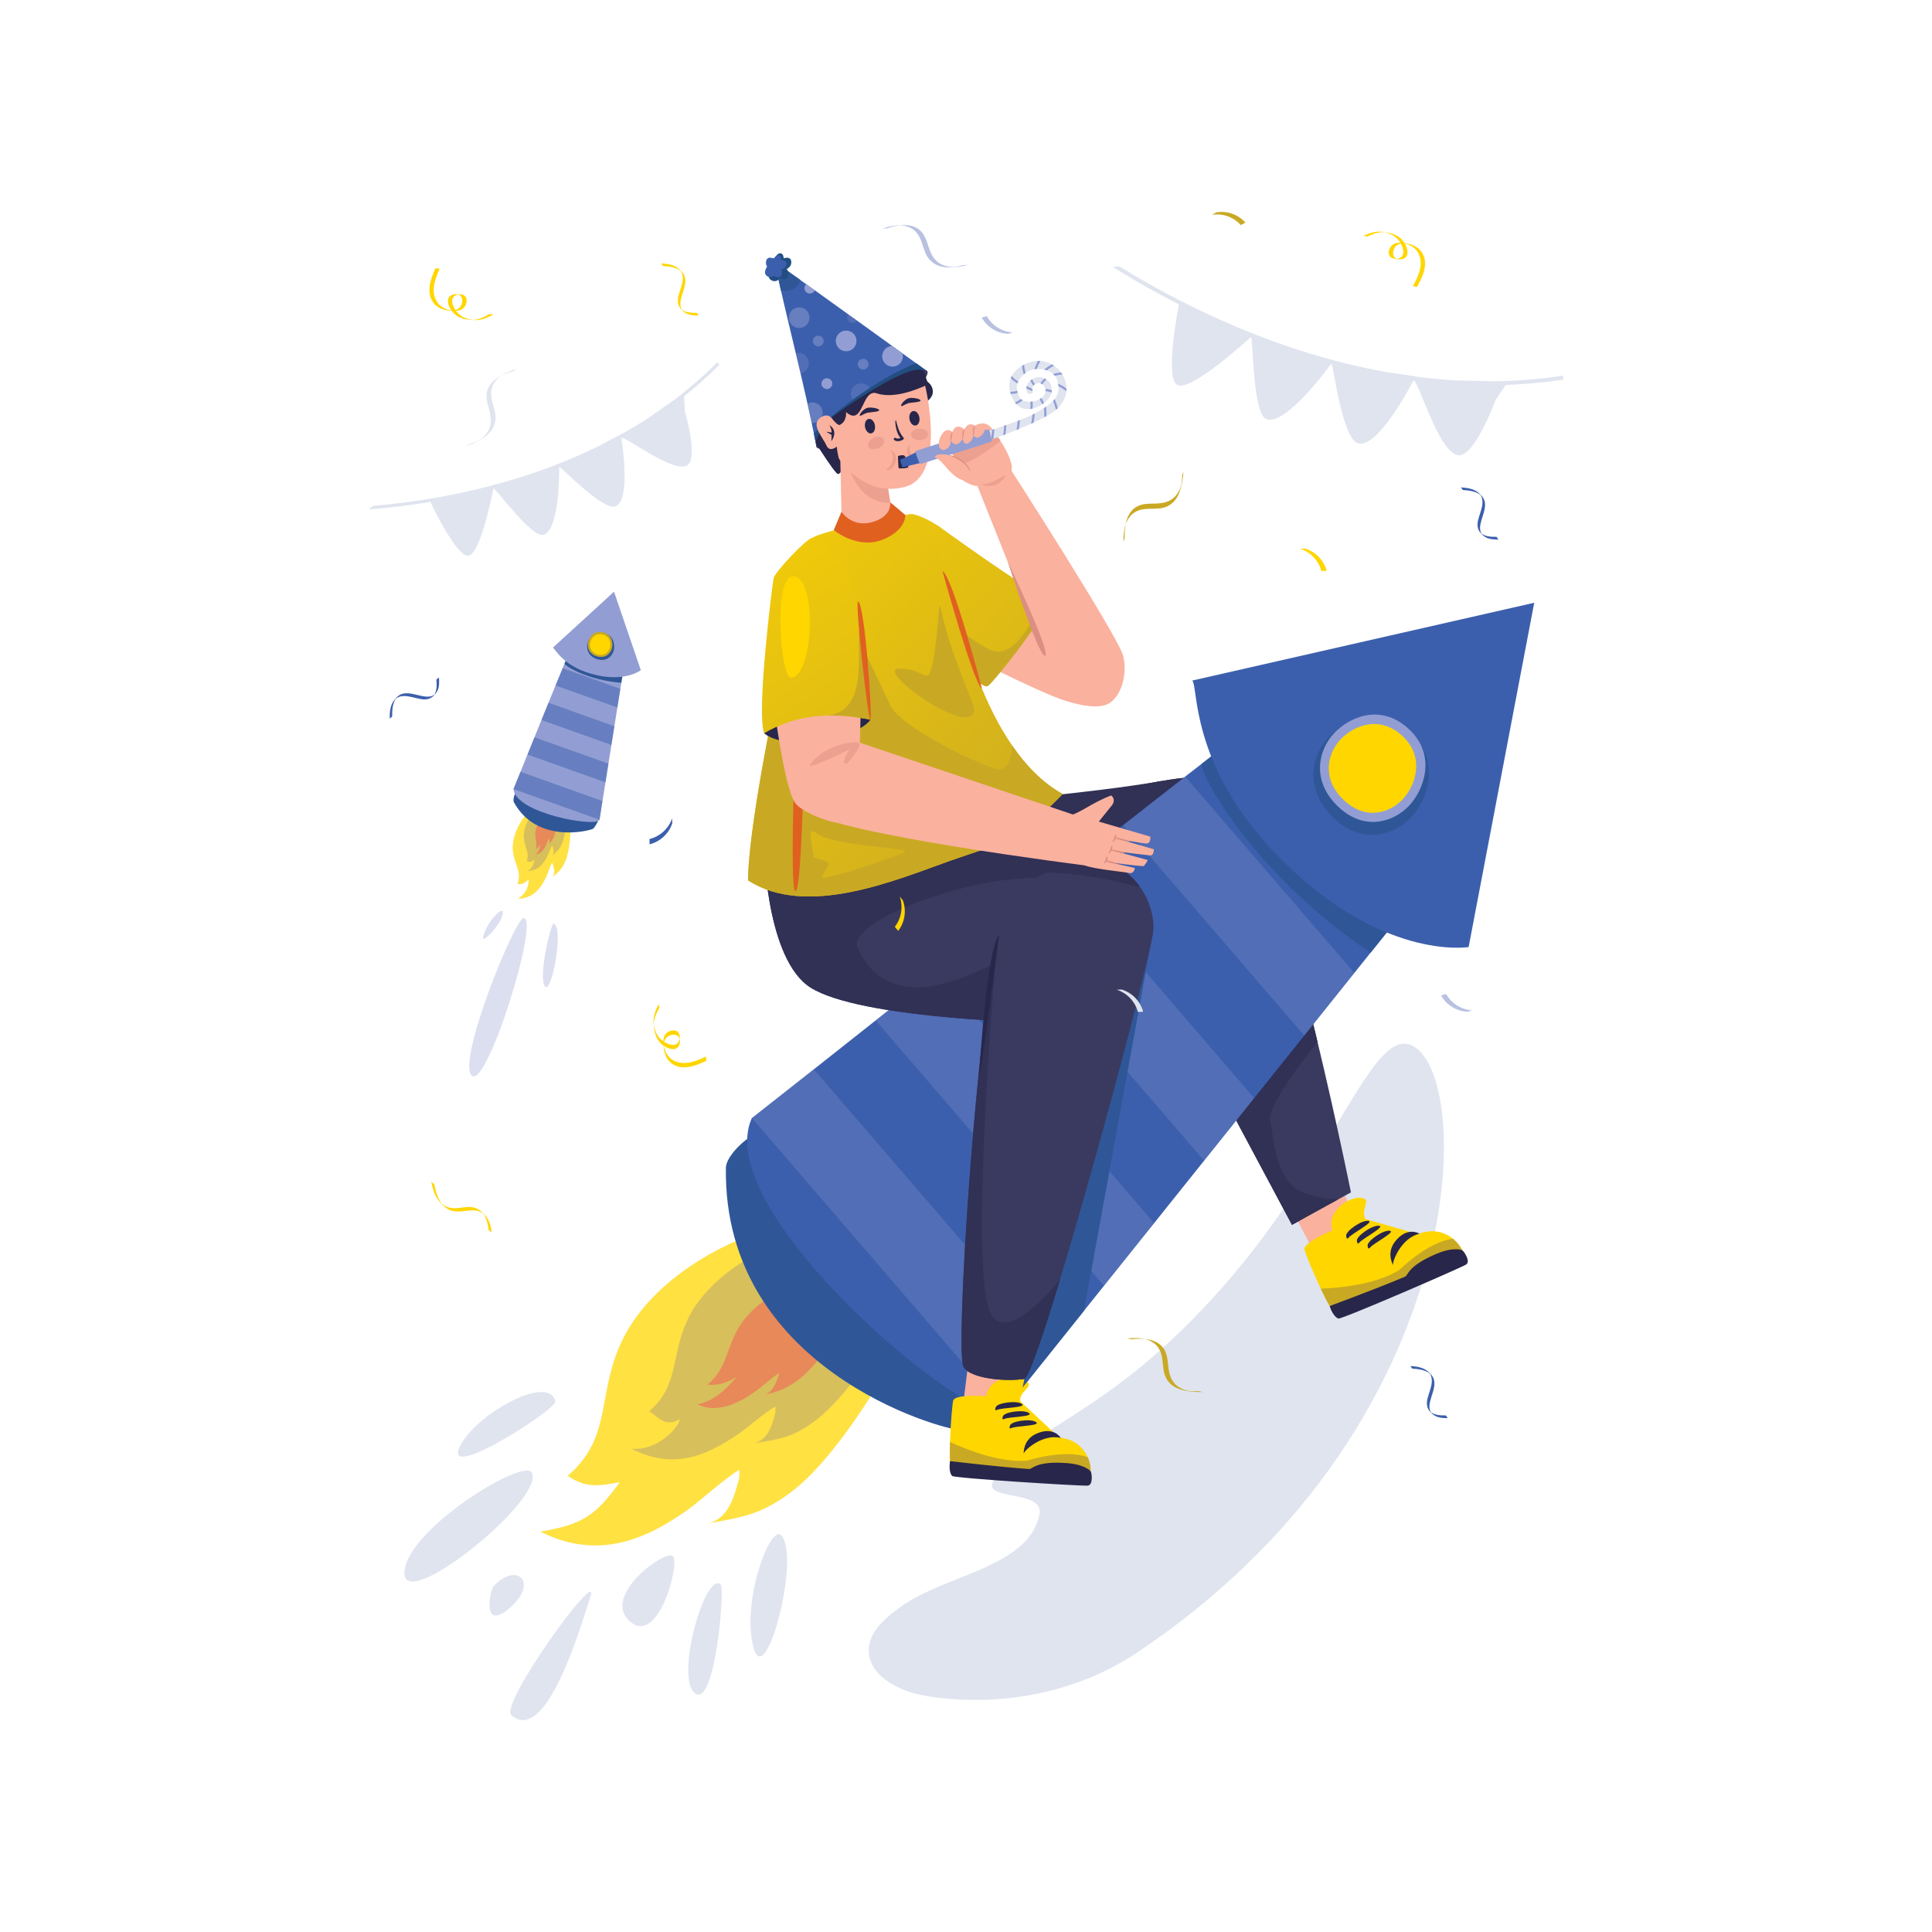 <svg xmlns="http://www.w3.org/2000/svg" enable-background="new 0 0 3000 3000" viewBox="0 0 3000 3000" id="a-man-on-firecracker"><g><path fill="#DFE4EF" d="M2194.346 1624.416c-62.483-34.312-118.107 171.902-294.735 372.847-182.288 207.379-299.347 212.92-356.719 302.287-19.859 30.933 78.874 13.212 71.281 51.664-16.439 83.264-146.494 93.263-216.505 144.501-21.65 15.845-44.891 34.898-48.266 60.865-5.536 42.59 44.134 69.365 86.966 76.585 110.555 18.631 232.454-2.781 327.113-65.647C2283.119 2222.411 2290.901 1677.435 2194.346 1624.416zM1113.868 562.579c-21.439 21.518-43.952 40.964-67.102 58.445l-39.494 27.688c-13.91 9.039-27.936 17.46-41.981 25.294l.02-.268-35.163 18.711c-41.944 20.657-83.306 36.434-121.422 48.445-90.551 28.54-174.39 40.028-229.727 44.651l-6.48 5.488c11.629-.887 24.508-2.052 38.797-3.679 17.341-1.976 36.466-4.582 56.912-7.986 0 0 40.777 86.903 59.343 83.4 19.518-3.682 38.677-104.416 38.677-104.416 2.942-.776 59.407 76.893 77.364 72.187 26.192-6.86 24.725-105.433 24.725-105.433 2.758-1.081 68.217 69.316 87.9 60.855 24.424-10.496 8.571-105.992 8.571-105.992 5.788-3.198 80.556 55.306 102.093 42.732 18.246-10.653-3.537-84.44-3.537-84.44l.002-.002-.969-23.046c18.797-14.915 37.104-31.18 54.702-48.817L1113.868 562.579zM2427.074 583.355c-36.76 5.591-73.069 8.361-108.576 8.733l-59.024-1.467c-20.27-1.219-40.203-3.13-59.73-5.633l.214-.248-48.228-7.155c-56.322-10.171-108.521-24.724-154.783-40.623-109.91-37.766-200.81-87.439-258.654-123.139l-10.372.69c12.095 7.585 25.623 15.807 40.874 24.598 18.51 10.668 39.235 22.014 61.84 33.535 0 0-23.065 115.22-2.237 125.276 21.893 10.572 114.029-74.67 114.029-74.67 3.462 1.376 2.559 118.916 23.661 127.344 30.777 12.298 101.033-85.819 101.033-85.819 3.501.942 16.744 117.864 42.278 123.852 31.68 7.432 85.534-98.119 85.534-98.119 8.023 1.061 39.083 113.045 69.432 116.332 25.712 2.783 57.938-85.708 57.938-85.708h.003l15.81-23.394c29.354-1.011 59.21-3.71 89.365-8.273L2427.074 583.355z"></path></g><g><path fill="#FAB19E" d="M1489.47,742.008c2.944,2.261,19.282,13.715,29.15,12.454c17.312-2.215,48.437-5.335,52.138-23.275
		c4.533-21.97-32.073-67.432-32.073-67.432s-73.225,4.862-69.482,21.324c0,0,7.456,18.696,17.152,31.865
		C1486.356,716.943,1464.138,722.565,1489.47,742.008z"></path><path fill="#EBA090" d="M1547.96,677.707c0,0,5.774,5.067,5.426,6.677c-0.347,1.609-44.155,33.817-54.915,34.264
		c-10.761,0.448-21.445-16.716-21.445-16.716L1547.96,677.707z"></path><g><path fill="#313055" d="M1193.774,1293.852c0,0,24.196,199.139,75.513,232.193c87.21,56.174,412.349-46.339,412.349-46.339
			s50.765-80.94,27.056-131.501c-23.708-50.562-132.274-177.23-132.274-177.23L1193.774,1293.852z"></path><g><path fill="#FAB19E" d="M1989.172,1846.009c3.203,5.39,46.31,90.753,60.065,113.462c15.124,5.599,64.072-26.254,61.886-40.754
				c-2.186-14.503-44.337-115.885-44.337-115.885L1989.172,1846.009z"></path><path fill="#FFD600" d="M2075.548,2041.294c9.302,0.166,176.343-74.487,192.926-81.5c16.579-7.016-15.016-63.968-66.738-43.519
				l-81.168-23.211c-7.745-10.848,4.906-26.842-0.623-30.847c-9.959-7.134-35.417,2.282-46.89,19.801
				c-5.314,8.163-7.575,17.518-4.144,28.368c-16.19,7.262-46.052,21.121-43.291,30.599
				C2029.432,1954.098,2066.199,2041.141,2075.548,2041.294z"></path><path fill="#C9A923" d="M2268.474,1959.805c-16.631,6.989-183.639,81.629-192.926,81.528
				c-4.314-0.146-14.612-18.841-24.727-40.299c29.371-1.098,84.861-6.305,122.017-28.92c0,0,43.248-43.575,83.289-48.597
				C2272.034,1936.437,2277.741,1955.847,2268.474,1959.805z"></path><path fill="#28264A" d="M2163.11,1964.301c-1.136-6.38,13.1-42.232,41.139-48.589c0,0-18.936-12.237-38.026,12.205
				C2152.133,1945.959,2163.11,1964.301,2163.11,1964.301z"></path><g><path fill="#28264A" d="M2127.057 1937.595c5.544-7.176 41.23-24.996 30.989-26.503-10.24-1.506-35.134 15.874-34.468 23.136C2124.246 1941.492 2127.057 1937.595 2127.057 1937.595zM2110.432 1929.897c5.541-7.176 41.226-24.994 30.988-26.5-10.237-1.505-35.135 15.872-34.468 23.137C2107.621 1933.794 2110.432 1929.897 2110.432 1929.897zM2093.805 1922.203c5.544-7.176 41.225-24.996 30.99-26.5-10.238-1.506-35.137 15.871-34.47 23.137C2090.994 1926.1 2093.805 1922.203 2093.805 1922.203z"></path></g><path fill="#28264A" d="M2064.702,2028.037c-0.051-0.125,75.803-27.984,117.282-45.774c4.632-1.989,3.364-15.482,44.735-33.648
				c28.46-12.997,42.074-7.994,43.513-7.407c2.689,1.088,13.905,17.485,6.361,22.367c-7.54,4.882-193.967,85.716-198.478,83.852
				C2069.184,2043.742,2064.702,2028.037,2064.702,2028.037z"></path></g><path fill="#3A3A60" d="M1528.004,1291.79c0,0,305.095-112.067,376.255-79.845c71.159,32.223,193.478,639.567,193.478,639.567
			l-91.505,50.285l-228.755-428.043l-161.939,7.808C1615.537,1481.562,1391.936,1399.337,1528.004,1291.79z"></path><path fill="#313055" d="M2077.701,1862.473l-71.458,39.325l-228.762-428.006l-161.973,7.753c0,0-223.532-82.201-87.526-189.716
			c0,0,305.078-112.093,376.257-79.864c41.287,18.682,99.855,231.191,141.704,406.239c-18.029,21.859-78.184,98.828-73.608,121.155
			c5.231,25.501,6.819,81.173,39.139,105.365C2027.633,1856.774,2054.723,1861.167,2077.701,1862.473z"></path><path fill="#313055" d="M2020.536,1893.906l-14.343,7.958l-228.72-428.153l-161.949,7.823c0,0-297.05-61.157-98.664-235.61
			c0,0,172.835-13.478,288.167-33.347c-39.476,22.863-78.267,55.186-68.737,89.208c18.159,64.217,40.866,120.411,54.679,116.291
			c13.813-4.12,66.872-60.835,68.317-46.363c1.459,14.6-63.937,51.016-38.46,70.916c25.477,19.901,54.382,0.963,44.496,19.567
			C1856.327,1479.276,1945.023,1830.328,2020.536,1893.906z"></path></g><g><g opacity=".74"><path fill="#FFD600" d="M1368.337,2141.366c99.989-129.913-103.051-186.026-203.972-223.295
				c-83.498,32.125-167.615,91.801-202.265,172.023c-34.636,80.22-12.716,143.202-80.531,201.506
				c30.849,21.584,53.676,14.294,80.839,9.975c-38.367,52.632-58.114,65.768-123.629,76.69
				c83.122,41.314,154.533,19.454,229.667-34.242c18.965-13.553,55.69-47.448,79.185-61.604c1.312,3.113,0.254,12.841-0.526,15.565
				c-7.303,26.377-15.682,58.273-45.581,67.188c52.475-9.403,83.104-13.943,131.098-51.531
				C1280.617,2276.052,1334.458,2198.807,1368.337,2141.366z"></path><path fill="#C9A923" d="M1365.538,2085.395c69.131-87.858-75.645-129.494-148.162-157.022
				c-61.341,20.943-124.688,66.594-150.092,121.539c-25.403,54.928-13.184,103.065-59.252,141.485
				c13.962,8.331,24.458,25.913,47.579,12.254c-1.332,13.1-35.909,50.554-75.449,45.757
				c63.304,32.376,113.286,13.764,167.164-23.295c13.578-9.331,39.477-32.244,56.302-41.909c0.985,2.206,0.5,8.676,0.001,10.625
				c-4.785,18.828-10.848,40.193-32.375,46.249c38.267-6.454,58.795-8.323,93.664-34.313
				C1299.79,2180.801,1341.536,2126.725,1365.538,2085.395z"></path><path fill="#E06020" d="M1295.442,2075.992c34.261-44.2-36.032-65.644-71.181-77.309c-32.97,14.225-62.931,36.097-80.008,67.746
				c-17.057,31.653-16.893,60.296-45.902,83.676c17.386,1.709,31.573-3.13,45.771-12.576c-16.786,19.882-34.77,37.855-61.144,43.138
				c31.485,15.075,65.133-2.026,92.169-21.704c6.807-4.966,24.845-20.793,34.05-26.517c0.46,1.172-0.459,4.907-0.887,5.96
				c-4.091,10.314-9.114,23.227-20.75,27.148c21.646-4.677,35.112-9.728,54.405-24.737
				C1261.259,2125.797,1281.751,2098.462,1295.442,2075.992z"></path></g><g><path fill="#2F5798" d="M1555.473,2186.498c0,0-39.955,30.509-62.713,34.489c-34.371-1.892-369.781-96.288-365.612-407.162
				c0.304-22.699,41.998-55.725,53.845-56.283L1555.473,2186.498z"></path><path fill="#3C5FAD" d="M2280.356,1289.306c-21.164,26.458-64.352,80.387-85.383,106.597
				c-209.05,261.449-426.9,533.195-635.998,794.691c-42.563,35.658-458.539-308.623-391.464-454.429
				c249.637-195.73,637.382-507.461,871.034-681.75C2056.877,1072.218,2269.76,1279.1,2280.356,1289.306z"></path><path fill="#2F5798" d="M2250.346,1260.204l-16.599,87.334l-38.774,48.365c0,0,0,0-0.103,0.118
				c-0.058,0.117-0.136,0.23-0.29,0.47l-66.393,82.931c-187.956-126.343-270.203-287.114-261.749-293.707
				c97.366-75.997,165.648-128.531,172.108-131.299L2250.346,1260.204z"></path><path fill="#929ED3" d="M2025.325,1608.026l-281.165-326.401c33.896-26.686,66.251-52.055,96.35-75.608
				l262.544,304.787L2025.325,1608.026z" opacity=".25"></path><path fill="#3C5FAD" d="M1851.283,1056.763c9.718,8.161-4.174,129.285,128.386,267.483
				c162.532,169.445,300.823,146.329,300.823,146.329l101.84-534.618L1851.283,1056.763z"></path><path fill="#929ED3" d="M1869.694 1802.295l-318.064-369.317c32.214-25.498 64.57-50.868 96.401-75.929l299.41 348.06L1869.694 1802.295zM1714.298 1996.394l-354.734-412.069c30.87-24.361 63.104-49.857 96.185-75.721l336.417 390.697L1714.298 1996.394zM1559.016 2190.612l-391.48-454.495c26.76-21.132 59.387-47.035 95.957-75.95l373.27 433.227L1559.016 2190.612z" opacity=".25"></path></g><g><path fill="#2F5798" d="M2191.657,1268.938c-25.132,27.186-76.975,45.147-122.066,0.179
				c-45.105-44.948-32.729-95.922-7.31-123.453c25.444-27.536,79.182-52.135,127.757-8.121
				C2238.616,1181.569,2216.778,1241.766,2191.657,1268.938z"></path><path fill="#929ED3" d="M2188.362,1250.714c-23.139,25.01-69.558,41.58-111.236,1.111c-41.648-40.47-29.219-87.541-6.351-112.447
				c22.881-24.906,71.778-48.31,116.159-7.943C2231.312,1171.835,2211.507,1225.697,2188.362,1250.714z"></path><path fill="#FFD600" d="M2178.43,1240.839c-19.241,20.768-57.312,34.587-92.236,1.086c-34.94-33.493-24.224-72.456-5.221-93.074
				c19.014-20.62,59.427-39.916,96.115-6.521C2213.776,1175.726,2197.672,1220.083,2178.43,1240.839z"></path></g></g><g><g><path fill="#FAB19E" d="M1509.229,2073.199c-0.44,6.132-13.518,98.971-15.158,124.95c9.04,12.971,66.269,14.729,72.626,1.833
				c6.357-12.897,29.172-118.096,29.172-118.096L1509.229,2073.199z"></path><path fill="#FFD600" d="M1478.868,2285.294c8.052,4.285,187.199,13.413,204.806,14.667c17.606,1.249,15.352-62.563-38.931-67.719
				l-60.576-56.401c-1.937-12.924,16.232-21.265,13.185-27.224c-5.525-10.665-31.955-13.769-49.775-3.572
				c-8.275,4.767-14.415,11.933-16.246,22.938c-17.375-0.862-49.63-2.046-51.436,7.463
				C1477.391,2188.597,1470.769,2280.999,1478.868,2285.294z"></path><path fill="#C9A923" d="M1683.669,2299.97c-17.639-1.296-196.751-10.42-204.819-14.641c-3.703-2.048-4.378-22.963-3.666-46.21
				c26.147,12.113,76.938,32.259,119.462,29.04c0,0,57.174-18.818,94.387-5.383
				C1697.181,2281.142,1693.527,2300.636,1683.669,2299.97z"></path><path fill="#28264A" d="M1589.626,2257.005c1.846-6.079,30.239-31.061,57.562-24.137c0,0-11.096-19.117-38.651-6.262
				C1588.2,2236.095,1589.626,2257.005,1589.626,2257.005z"></path><g><path fill="#28264A" d="M1570.018 2217.629c8.036-3.801 47.141-3.487 38.866-9.361-8.275-5.872-37.757-1.769-40.407 4.871C1565.827 2219.783 1570.018 2217.629 1570.018 2217.629zM1558.919 2203.506c8.034-3.802 47.139-3.487 38.864-9.359-8.273-5.871-37.757-1.772-40.407 4.872C1554.729 2205.66 1558.919 2203.506 1558.919 2203.506zM1547.82 2189.385c8.036-3.801 47.138-3.49 38.865-9.358-8.274-5.872-37.759-1.773-40.41 4.871C1543.629 2191.539 1547.82 2189.385 1547.82 2189.385z"></path></g><path fill="#28264A" d="M1475.293,2268.886c0.012-0.132,78.674,9.291,122.827,12.21c4.931,0.324,9.828-12.027,54.053-9.485
				c30.647,1.313,40.313,11.743,41.309,12.895c1.865,2.148,4.365,21.464-4.397,22.37c-8.76,0.91-207.592-11.447-210.704-15.083
				C1472.219,2284.6,1475.293,2268.886,1475.293,2268.886z"></path></g><path fill="#3A3A60" d="M1186.286,1312.66c0,0,1.852,164.718,65.804,216.169c63.951,51.451,343.778,58.456,343.778,58.456
			s169.725-173.259,148.291-224.185c-21.435-50.925-164.236-29.386-174.658-44.21c-10.422-14.824-14.03-87.498-14.03-87.498
			L1186.286,1312.66z"></path><path fill="#313055" d="M1744.133,1363.102c-21.391-50.908-164.216-29.425-174.678-44.183
			c-10.368-14.853-14.011-87.527-14.011-87.527l-369.158,81.268c0,0,1.868,164.683,65.762,216.153
			c63.985,51.469,343.844,58.474,343.844,58.474S1765.618,1414.01,1744.133,1363.102z M1460.54,1528.438
			c-78.838,18.869-114.521-23.166-129-56.794c-14.478-33.72,112.186-86.124,206.811-101.91c94.531-15.786,150.203,0,150.203,0
			C1670.713,1431.757,1539.378,1509.568,1460.54,1528.438z"></path><path fill="#2F5798" d="M1790.914,1444.368l-107.69,590.911l-95.398,119.305
			C1587.827,2154.585,1748.209,1427.554,1790.914,1444.368z"></path><path fill="#3A3A60" d="M1551.63,1432.978c-36.932,176.832-68.283,663.131-55.669,688.985
			c9.749,19.981,72.631,23.731,94.594,18.939c21.963-4.792,197.505-650.877,200.359-696.533
			c2.946-47.14-35.352-106.134-91.226-108.388C1652.245,1334.067,1564.291,1372.359,1551.63,1432.978z"></path><path fill="#313055" d="M1645.772 1987.829c-26.715 88.085-48.387 151.604-55.205 153.101-21.952 4.764-84.817 1.026-94.624-18.963-10.929-22.326 11.022-387.933 40.913-601.19l8.501-22.51c0 0-39.607 460.326-8.781 537.39C1554.323 2079.932 1605.512 2034.534 1645.772 1987.829zM1623.727 1355.161c26.622-13.171 55.112-19.99 75.942-19.149 29.798 1.215 54.552 18.494 70.713 41.473C1734.605 1368.799 1674.262 1354.132 1623.727 1355.161z"></path></g><g><path fill="#FAB19E" d="M1574.293,918.773c0,0,80.805,40.268,86.969,54.493c6.164,14.224,40.268,68.637,38.373,81.15
			c-1.895,12.513-22.239,35.651-41.51,34.235c-19.27-1.417-152.065-68.414-152.065-68.414L1574.293,918.773z"></path><linearGradient id="a" x1="1491.325" x2="748.574" y1="1283.514" y2="594.825" gradientTransform="rotate(-1.564 112.912 -11961.938)" gradientUnits="userSpaceOnUse"><stop offset="0" stop-color="#c9a923"></stop><stop offset="1" stop-color="#ffd600"></stop></linearGradient><path fill="url(#a)" d="M1458.688,817.871c0,0,136.264,99.146,169.799,112.46c11.713,4.65-86.715,131.964-95.412,135.26
			c-8.693,3.298-64.582-46.88-85.115-66.32c-20.532-19.434-27.607-78.419-29.289-93.293c-1.185-10.488-14.571-89.517-2.242-107.745
			C1431.25,800.669,1450.666,812.536,1458.688,817.871z"></path><path fill="#C9A923" d="M1533.101,1065.598c-8.723,3.289-64.611-46.855-85.138-66.288c-16.698-15.809-24.448-57.619-27.796-80.823
			c31.987,29.623,82.413,73.571,116.24,90.008c37.607,18.203,68.988-45.429,83.567-82.343c3.355,1.858,6.189,3.221,8.504,4.174
			C1640.209,935.002,1541.736,1062.311,1533.101,1065.598z"></path></g><linearGradient id="b" x1="1656.883" x2="925.017" y1="1221.11" y2="542.513" gradientTransform="matrix(.997 -.077 .047 .847 -49.815 427.13)" gradientUnits="userSpaceOnUse"><stop offset="0" stop-color="#c9a923"></stop><stop offset="1" stop-color="#ffd600"></stop></linearGradient><path fill="url(#b)" d="M1259.871,836.38
		c-30.355,122.334-96.849,419.694-98.36,530.584c91.212,59.184,231.088-1.025,313.649-30.276
		c82.561-29.25,97.291-24.821,175.099-103.681c-124.212-68.289-164.558-291.867-175.12-322.314
		c-10.564-30.447-37.405-117.855-63.396-112.175C1385.751,804.198,1273.041,824.219,1259.871,836.38z"></path><path fill="#C9A923" d="M1460.778,943.52c14.127,72.74,53.945,151.438,52.275,160.178c-8.222,43.008-157.68-65.945-116.17-65.535
		c41.509,0.411,43.243,29.801,51.425-8.911C1456.49,990.542,1457.562,926.958,1460.778,943.52z"></path><path fill="#C9A923" d="M1571.418,1157.225c-0.56,21.578-6.259,42.78-27.463,35.961c-40.167-12.982-147.496-66.881-161.507-97.985
		c-14.011-31.2-85.096-176.734-85.096-176.734l-46.238-46.237c-32.694,137.032-88.18,393.536-89.58,494.7
		c91.168,59.223,231.097-1.026,313.671-30.265c82.482-29.238,97.24-24.753,175.051-103.684
		C1618.87,1215.793,1592.902,1188.703,1571.418,1157.225z M1278.015,1362.728c-6.258-3.177,14.292-18.776,6.819-23.913
		c-7.473-5.138-24.94-6.071-22.138-10.183c2.709-4.109-14.478-51.002,6.352-34.188c23.26,18.682,139.275,22.046,136.847,27.465
		C1403.465,1327.418,1284.367,1365.808,1278.015,1362.728z"></path><path fill="#E06020" d="M1242.314 965.938c0 0-19.913 417.383-7.124 417.793C1247.982 1384.145 1253.776 1009.558 1242.314 965.938zM1463.467 886.664c-.184-.098 49.182 177.743 61.341 182.655C1524.807 1069.318 1479.302 894.937 1463.467 886.664z"></path><g><g><g><g><path fill="#3C5FAD" d="M1203.277,406.942c15.107,77.038,45.123,185.348,64.571,286.941c0,0,89.037-41.608,172.065-117.293
						C1439.913,576.589,1266.914,451.222,1203.277,406.942z"></path><path fill="#2F5798" d="M1242.632,434.604c-0.838,4.172-3.099,8.788-8.631,12.604c-7.473,5.26-15.621,5.185-21.285,4.217
						c-3.549-15.753-6.793-30.691-9.451-44.514C1213.569,414.035,1227.179,423.679,1242.632,434.604z"></path><g><path fill="#224E82" d="M1210.835,431.947c0,0,8.701,4.034,12.645-1.449c3.945-5.483-1.951-12.749-1.951-12.749
							s8.125-3.275,7.117-11.925c-1-8.647-11.824-4.731-11.824-4.731s0.143-7.07-4.578-7.726c-4.72-0.655-7.921,4.933-8.955,8.149
							c0,0-8.395-1.723-11.181,2.677c-2.787,4.407-0.915,11.877,2.931,14.604c0,0-5.382,12.294,2.972,16.501
							C1206.366,439.505,1210.835,431.947,1210.835,431.947z"></path><path fill="#3C5FAD" d="M1201.376,428.017c0,0,6.245,5.092,10.538,1.409c4.298-3.683,0.974-10.851,0.974-10.851
							s7.241-1.014,8.16-8.313c0.922-7.296-8.636-6.306-8.636-6.306s1.532-5.766-2.163-7.274c-3.696-1.503-7.409,2.415-8.894,4.842
							c0,0-6.456-3.139-9.599-0.101c-3.142,3.037-3.123,9.545-0.551,12.572c0,0-6.826,8.968-0.896,14.134
							C1196.235,433.295,1201.376,428.017,1201.376,428.017z"></path></g><path fill="#929ED3" d="M1265.176,450.714c-0.434,1.146-1.172,2.127-2.168,3.003c-3.459,3.045-8.736,2.634-11.78-0.824
						c-2.938-3.439-2.675-8.519,0.675-11.584C1256.255,444.338,1260.693,447.494,1265.176,450.714z"></path><path fill="#929ED3" d="M1253.102 482.773c-5.813-6.702-15.955-7.421-22.656-1.608-6.698 5.811-7.42 15.953-1.608 22.654 5.812 6.7 15.954 7.42 22.655 1.608C1258.193 499.617 1258.914 489.474 1253.102 482.773zM1265.18 523.183c-3.492 3.03-3.868 8.317-.839 11.812 3.032 3.493 8.32 3.869 11.813.838 3.493-3.029 3.87-8.318.839-11.812C1273.962 520.528 1268.676 520.152 1265.18 523.183z" opacity=".5"></path><path fill="#929ED3" d="M1251.28,575.339c-2.329,2.359-5.21,3.781-8.213,4.347
						c-2.426-10.481-4.915-20.918-7.336-31.119c5.418-1.571,11.418-0.247,15.704,4.052
						C1257.581,558.932,1257.55,569.13,1251.28,575.339z" opacity=".25"></path><path fill="#929ED3" d="M1278.492,589.432c-3.493,3.032-3.869,8.318-0.839,11.813c3.031,3.493,8.318,3.869,11.812,0.839
						c3.492-3.03,3.869-8.32,0.838-11.813C1287.273,586.777,1281.986,586.402,1278.492,589.432z"></path><path fill="#929ED3" d="M1272.027,653.077c-3.31,2.849-7.462,4.206-11.577,3.84
						c-2.117-10.033-4.342-20.087-6.523-30.077c6.442-3.501,14.679-2.211,19.696,3.56
						C1279.41,637.148,1278.668,647.27,1272.027,653.077z" opacity=".5"></path><path fill="#929ED3" d="M1330.653,497.689c-0.462,0.695-1.013,1.264-1.673,1.811
						c-3.633,2.79-8.959,2.035-11.684-1.643c-2.286-3.04-2.221-7.041-0.136-9.893
						C1321.687,491.248,1326.169,494.468,1330.653,497.689z" opacity=".25"></path><path fill="#929ED3" d="M1326.005,518.865c-5.812-6.702-15.955-7.421-22.655-1.608c-6.699,5.811-7.421,15.953-1.609,22.654
						c5.813,6.701,15.955,7.421,22.656,1.609C1331.097,535.707,1331.817,525.565,1326.005,518.865z"></path><path fill="#929ED3" d="M1334.823,559.156c-3.491,3.03-3.868,8.318-0.838,11.812
						c3.031,3.492,8.32,3.87,11.813,0.838c3.492-3.03,3.87-8.318,0.839-11.812C1343.605,556.502,1338.318,556.125,1334.823,559.156z
						" opacity=".5"></path><path fill="#929ED3" d="M1349.396,600.773c-5.812-6.701-15.954-7.42-22.655-1.609
						c-6.699,5.812-7.419,15.953-1.608,22.654c5.812,6.701,15.954,7.42,22.656,1.608
						C1354.487,617.616,1355.208,607.473,1349.396,600.773z" opacity=".25"></path><path fill="#929ED3" d="M1401.115,548.477l0.045,0.064c1.878,5.864,0.155,12.518-4.767,16.856
						c-6.641,5.806-16.828,5.107-22.613-1.642c-5.851-6.705-5.108-16.827,1.597-22.678c2.972-2.521,6.545-3.76,10.134-3.881
						l0.044,0.064C1391.017,541.217,1396.284,545.027,1401.115,548.477z"></path></g></g><path fill="#224E82" d="M1439.883,576.578c-83.035,75.684-172.012,117.35-172.012,117.35c-1.409-6.913-2.654-13.797-4.132-20.811
				c16.584-18.305,42.509-40.425,73.483-61.793c31.667-21.846,62.116-38.471,85.352-47.342
				C1433.405,571.845,1439.883,576.578,1439.883,576.578z"></path><path fill="#3A3A60" d="M1439.913,576.589c5.105,8.496-28.789,41.516-75.65,73.843c-46.86,32.328-89.764,52.288-95.893,44.499
				c-6.203-7.884,27.536-41.127,75.427-74.166C1391.688,587.727,1434.747,567.991,1439.913,576.589z"></path></g><path fill="#28264A" d="M1447.247,614.233c-3.594,8.058-13.774,12.141-16.4,20.674c-2.046,6.571,1.187,13.467,2.321,20.182
			c1.614,9.972-1.335,20.523-7.798,28.235l1.764-2.994c-11.034,14.334-25.265,26.111-41.54,34.188
			c-8.024,4.01-16.653,7.088-25.674,7.247c-12.878,0.191-25.013-5.612-37.734-7.153c-9.713-1.112-16.264,27.38-22.932,20.286
			c-8.643-9.122-24.121-34.224-31.27-44.579c-5.025-7.278,9.174-18.914,4.658-26.566c-1.756-3.05,134.229-102.028,160.652-88.557
			c4.941,2.519,3.542,15.146,8.025,18.458C1447.485,598.343,1450.396,607.257,1447.247,614.233z"></path><path fill="#FAB19E" d="M1306.877,805.13l-2.825-125.356l69.455,44.506l8.868,55.674c4.627,9.987,17.83,31.678-17.446,43.845
			C1314.288,841.262,1301.986,807.132,1306.877,805.13z"></path><path fill="#E06020" d="M1382.375,779.954l23.51,19.794c0,0,1.271,24.661-37.123,38.856
			c-38.397,14.196-74.117-15.488-74.117-15.488l11.995-28.478c0,0,16.888,26.877,51.287,15.013
			C1385.807,800.037,1382.375,779.954,1382.375,779.954z"></path><path fill="#EBA090" d="M1382.457,780.515l-8.971-56.207l-37.332-23.911l-20.104,15.872
			C1316.05,716.269,1327.558,782.131,1382.457,780.515z"></path><path fill="#FAB19E" d="M1283.161,691.457c5.108,11.834,16.135,1.987,16.135,1.987s1.692,16.859,4.293,20.218
			c11.907,15.391,46.682,56.625,101.104,42.511c66.313-17.203,31.91-157.178,31.91-157.178
			c-0.074-0.467-44.203,22.152-74.829,11.886c-24.367-8.193-20.599,52.94-47.997,29.014c0,0,1.639,14.443-9.758,19.864
			c-3.138,1.49-10.997-8.491-10.997-8.491c-0.647-1.063-7.642-12.12-20.339-1.797
			C1259.389,660.367,1277.995,679.581,1283.161,691.457z"></path><path fill="#28264A" d="M1287.979,660.174c0,0,3.943,7.59,3.258,11.442l-8.408-1.256l8.416,4.942l-0.239,9.6
			C1291.007,684.901,1302.892,669.752,1287.979,660.174z"></path><g><path fill="#EBA090" d="M1372.461 682.257c2.02 4.4-1.733 10.443-8.387 13.5-6.653 3.056-13.683 1.97-15.705-2.429-2.021-4.398 1.735-10.438 8.388-13.499C1363.408 676.773 1370.44 677.862 1372.461 682.257zM1414.522 674.666c.036 4.838 6.004 8.714 13.326 8.657 7.319-.058 13.225-4.028 13.186-8.867-.036-4.839-6.004-8.716-13.325-8.658C1420.387 665.855 1414.483 669.825 1414.522 674.666z"></path><path fill="#28264A" d="M1412.248 650.869c1.093 6.191 5.416 10.604 9.65 9.854 4.239-.748 6.785-6.373 5.691-12.566-1.093-6.192-5.416-10.603-9.653-9.856C1413.702 639.052 1411.155 644.674 1412.248 650.869zM1343.214 663.065c1.093 6.192 5.416 10.601 9.65 9.855 4.239-.75 6.786-6.376 5.693-12.567-1.094-6.191-5.416-10.605-9.651-9.855C1344.667 651.247 1342.12 656.874 1343.214 663.065zM1388.115 680.717c.601-.943 1.852-1.218 2.785-.615 2.466 1.573 5.457.84 7.375.056-8.606-10.674-8.529-27.81-7.401-27.85 1.114-.045 2.823 17.201 11.886 26.884.307.33.45.739.496 1.154.223.814-.062 1.708-.803 2.201-.182.119-2.809 1.831-6.211 2.37-2.319.367-5.004.191-7.516-1.415C1387.788 682.903 1387.513 681.654 1388.115 680.717z"></path><g><path fill="#28264A" d="M1429.401,621.828c0.351,2.488-10.74,2.978-16.986,3.862c-6.245,0.884-12.873,6.805-13.225,4.316
					c-0.351-2.492,6.781-11.074,13.027-11.959C1418.46,617.164,1429.047,619.336,1429.401,621.828z"></path></g><g><path fill="#28264A" d="M1365.184,636.846c0.353,2.49-10.743,2.981-16.986,3.865c-6.244,0.885-12.874,6.804-13.226,4.314
					c-0.353-2.49,6.783-11.074,13.025-11.959C1354.246,632.181,1364.83,634.354,1365.184,636.846z"></path></g></g></g><g><path fill="#28264A" d="M1186.558,1138.632c0,0,22.291,22.179,88.654,10.799c66.365-11.377,76.22-31.926,76.22-31.926
			s-11.711-32.015-72.606-33.51C1217.935,1082.497,1186.558,1138.632,1186.558,1138.632z"></path><path fill="#FAB19E" d="M1337.297,1072.803l-136.406,15.945c0,0,16.434,133.49,33.766,158.057
			c9.899,14.028,54.446,31.301,66.056,30.228c11.612-1.075,32.695-50.194,32.695-50.194L1337.297,1072.803z"></path><linearGradient id="c" x1="2926.321" x2="2122.29" y1="861.37" y2="115.861" gradientTransform="rotate(12.667 -764.857 -4734.158)" gradientUnits="userSpaceOnUse"><stop offset="0" stop-color="#c9a923"></stop><stop offset="1" stop-color="#ffd600"></stop></linearGradient><path fill="url(#c)" d="M1186.558,1138.632
			c48.377-28.586,101.936-33.811,164.874-21.127c-0.852-68.064-21.094-189.299-27.068-214.019
			c-3.423-14.167-49.394-69.454-62.954-68.278c-9.198,0.799-57.739,52.714-60.004,62.278
			C1199.149,907.049,1174.264,1106.254,1186.558,1138.632z"></path><path fill="#C9A923" d="M1335.254,964.697c7.551,47.385,15.694,110.389,16.191,152.813c-23.477-4.763-45.455-6.945-66.596-6.45
			C1352.04,1103.395,1327.977,1004.881,1335.254,964.697z"></path><path fill="#FFD600" d="M1228.139,1052.444c-16.224,0.643-27.846-155.567,2.478-157.342
			C1269.849,892.8,1263.806,1051.028,1228.139,1052.444z"></path><path fill="#E06020" d="M1351.433,1117.505c3.759-1.505-8.677-183.289-19.238-183.44
			C1327.63,934.001,1347.674,1119.012,1351.433,1117.505z"></path></g><g><path fill="#FAB19E" d="M1320.901,1148.389l351.586,118.53l11.99,76.872c0,0-384.41-48.477-429.413-83.943
			c-21.153-16.672-35.06-75.564-24.159-94.981C1248.666,1133.243,1320.901,1148.389,1320.901,1148.389z"></path><path fill="#EBA090" d="M1258.157,1187.077c23.061-32.445,74.285-38.041,76.619-32.361c2.337,5.681-21.285,37.548-23.413,30.105
			c-2.129-7.44,8.335-21.637,8.335-21.637S1250.432,1197.943,1258.157,1187.077z"></path><g><path fill="#FAB19E" d="M1725.378,1235.137c8.24,6.62,1.491,14.998,1.491,14.998l-20.633,25.616l79.893,23.318
				c0,0,1.474,8.965-4.662,10.683c-2.809,0.781-43.133-6.633-43.133-6.633l53.342,15.607c0,0,0.226,9.828-5.551,9.598
				c-2.763-0.11-53.708-6.426-53.708-6.426l49.893,13.574c0,0-4.939,9.496-7.078,9.421c-11.025-0.4-49.924-5.547-49.924-5.547
				l36.803,8.48c0,0-0.901,9.288-8.667,7.697c-9.301-1.899-55.166-6.043-68.965-11.73c-18.074-7.449-76.732-15.081-76.732-15.081
				s14.302-63.022,15.104-68.351c7.605,1.722,34.827,7.497,34.827,7.497C1680.448,1260.922,1694.324,1247.095,1725.378,1235.137z"></path><path fill="#DB8F82" d="M1730.953 1300.652c-.18.656 4.966 2.61 11.486 4.363 6.524 1.757 11.954 2.648 12.132 1.992.177-.657-4.968-2.61-11.491-4.365C1736.559 1300.889 1731.13 1299.997 1730.953 1300.652zM1723.981 1319.463c-.146.663 4.753 2.312 10.944 3.68 6.193 1.368 11.331 1.94 11.478 1.278.147-.664-4.755-2.312-10.948-3.681C1729.263 1319.374 1724.125 1318.801 1723.981 1319.463zM1715.995 1336.501c-.162.656 3.847 2.233 8.958 3.52 5.115 1.286 9.394 1.797 9.558 1.137.167-.659-3.843-2.235-8.958-3.519C1720.442 1336.352 1716.162 1335.84 1715.995 1336.501z"></path><path fill="#DB8F82" d="M1718.702 1329.226c-.75.086-.733 2.932-1.93 5.877-1.137 2.988-3.092 4.912-2.737 5.475.285.644 3.542-.781 5.023-4.572C1720.531 1332.222 1719.273 1329.068 1718.702 1329.226zM1726.071 1313.143c-.75.087-.733 2.932-1.93 5.878-1.137 2.988-3.092 4.912-2.737 5.474.285.645 3.541-.785 5.024-4.572C1727.897 1316.14 1726.641 1312.985 1726.071 1313.143zM1732.146 1295.636c-.747.082-.733 2.927-1.927 5.874-1.14 2.988-3.092 4.912-2.74 5.474.287.646 3.542-.782 5.026-4.569C1733.973 1298.628 1732.718 1295.477 1732.146 1295.636z"></path></g></g><path fill="#EBA090" d="M1382.457 698.429c4.195 4.554 8.749 21.542-7.19 31 0 0 9.283 4.357 14.888-10.694C1395.759 703.683 1382.457 698.429 1382.457 698.429zM1412.91 690.32c-2.15 5.806.093 23.251 18.43 25.943 0 0-6.931 7.558-17.835-4.235C1402.601 700.235 1412.91 690.32 1412.91 690.32z"></path><path fill="#28264A" d="M1394.358,707.974c2.89-0.525,8.11-2.203,10.36-0.182c2.25,2.021,6.062,16.168,5.666,17.699
		c-0.395,1.53-14.01,2.45-14.822,1.53C1394.752,726.102,1394.358,707.974,1394.358,707.974z"></path><g><path fill="#DFE4EF" d="M1650.775,583.425c-9.428-17.809-29.681-26.19-47.491-21.999c-17.809,4.19-41.903,19.904-34.919,46.442
			c6.984,26.539,22.697,30.031,36.665,26.19c13.968-3.842,27.238-16.063,27.936-25.142c0.698-9.079-1.047-16.063-9.079-20.253
			c-8.032-4.19-15.015-4.539-23.745,2.095c-8.73,6.635-6.984,17.46-4.191,19.904c2.794,2.445,9.079,1.047,7.333-3.841
			c-1.746-4.888,1.746-11.872,9.777-11.872c8.032,0,15.365,11.173,6.286,20.951c-9.079,9.777-31.776,11.524-37.015-0.349
			c-5.921-13.422-4.888-23.745,9.428-35.968c14.317-12.221,45.745-7.681,50.633,12.921c4.889,20.603-2.794,31.776-36.316,49.934
			c-28.837,15.621-132.176,45.978-182.407,60.281c0.345,0.796,0.65,1.611,0.954,2.41c0.677,1.782,1.29,3.585,1.961,5.368
			c0.664,1.762,1.469,3.411,2.329,5.082c0.087,0.167,0.171,0.336,0.255,0.504c36.741-10.338,92.001-26.834,111.259-33.837
			c26.889-9.777,81.996-30.803,99.87-46.443C1657.06,621.138,1660.204,601.234,1650.775,583.425z"></path><path fill="#929ED3" d="M1579.942,595.361c0.33-1.039,0.745-2.077,1.25-3.114c0-0.001,0-0.001,0-0.001
			c-3.896-2.157-7.363-5.044-10.216-8.455c-0.292,0.532-0.57,1.071-0.835,1.62c-0.004,0.01-0.009,0.02-0.014,0.03
			c-0.26,0.545-0.507,1.097-0.737,1.659c0,0.001-0.001,0.002-0.001,0.002C1572.41,590.416,1575.987,593.214,1579.942,595.361z
			 M1635.199,580.723c0.48,0.422,0.944,0.862,1.389,1.319c0.001,0.001,0.002,0.002,0.004,0.003c0.444,0.456,0.87,0.929,1.277,1.42
			l0,0c3.875-1.068,7.858-1.704,11.867-1.882c-0.001-0.001-0.002-0.002-0.002-0.004c-0.332-0.558-0.675-1.107-1.029-1.646
			c-0.003-0.004-0.006-0.009-0.009-0.013c-0.353-0.536-0.716-1.062-1.089-1.578c0,0,0,0,0-0.001
			C1643.4,578.664,1639.234,579.457,1635.199,580.723L1635.199,580.723z M1587.232,621.017c-0.191-0.117-0.378-0.238-0.561-0.362
			c-0.085-0.059-0.167-0.12-0.251-0.18c-0.42-0.3-0.822-0.617-1.199-0.959c-2.861,2.16-5.938,4.018-9.173,5.554
			c0.001,0,0.001,0,0.001,0c0.72,0.97,1.466,1.862,2.232,2.678c0,0,0,0,0.001,0c3.486-1.724,6.792-3.808,9.851-6.214
			c-0.201-0.106-0.395-0.219-0.589-0.333C1587.437,621.141,1587.333,621.08,1587.232,621.017z M1617.136,617.914
			c-0.875,0.687-1.817,1.324-2.822,1.899c1.38,2.649,2.76,5.299,4.14,7.948c0.954-0.643,1.877-1.311,2.767-2.003
			C1619.859,623.143,1618.497,620.528,1617.136,617.914z M1637.667,619.668c-0.375,0.471-0.768,0.941-1.181,1.412
			c-0.001,0.002-0.001,0.003-0.002,0.003c-0.412,0.47-0.844,0.94-1.295,1.41c-0.001,0.001-0.001,0.002-0.002,0.004
			c1.861,4.471,3.388,9.08,4.546,13.79c0.19-0.162,0.383-0.323,0.567-0.483c0.415-0.363,0.816-0.732,1.214-1.101
			c0.347-0.325,0.689-0.653,1.027-0.982C1641.273,628.928,1639.65,624.23,1637.667,619.668
			C1637.667,619.668,1637.667,619.668,1637.667,619.668z M1557.625,675.851c1.189-0.453,2.395-0.913,3.618-1.384
			c0.71-4.828,1.195-9.685,1.453-14.557c-1.136,0.397-2.284,0.794-3.443,1.194C1558.955,666.041,1558.407,670.964,1557.625,675.851z
			 M1604.826,643.1c-0.106,0.055-0.213,0.11-0.32,0.165c-0.436,0.224-0.881,0.45-1.344,0.679c-0.371,4.706-1.056,9.383-2.041,14.003
			c1.28-0.579,2.549-1.161,3.806-1.746c0.001-0.001,0.001-0.001,0.003-0.001c0.884-4.655,1.471-9.365,1.753-14.095
			c-0.205,0.112-0.399,0.221-0.605,0.332C1605.677,642.656,1605.256,642.877,1604.826,643.1z M1615.435,595.276
			c1.095,0.299,2.142,0.796,3.1,1.456c1.87-2.701,3.992-5.218,6.351-7.498c-0.327-0.193-0.65-0.388-1-0.571
			c-0.724-0.377-1.44-0.723-2.149-1.036C1619.406,589.973,1617.296,592.531,1615.435,595.276z M1603.285,606.821
			c-0.362-1.014-0.495-2.117-0.413-3.23c-2.987-1.164-5.879-2.549-8.659-4.145c-0.324,1.22-0.491,2.427-0.529,3.575
			c3.136,1.719,6.404,3.192,9.774,4.396C1603.412,607.222,1603.358,607.027,1603.285,606.821z M1611.728,560.371
			c-2.235,4.154-4.106,8.501-5.581,12.981c0.611-0.098,1.227-0.182,1.847-0.25c0.002,0,0.005,0,0.007,0
			c0.618-0.069,1.24-0.122,1.865-0.161c1.517-4.312,3.409-8.481,5.665-12.463C1614.266,560.386,1612.997,560.347,1611.728,560.371z"></path><g><path fill="#929ED3" d="M1588.639 567.095c-.005.003-.01.006-.014.008-.544.3-1.085.609-1.622.928-.001.001-.001.001-.001.001.382 4.533 1.31 9.017 2.77 13.325.001-.001.002-.001.003-.003.303-.28.61-.56.928-.843.336-.3.679-.601 1.034-.904.009-.007.017-.015.025-.023.256-.217.518-.429.785-.636-1.266-4.14-2.026-8.406-2.271-12.718C1589.727 566.507 1589.182 566.797 1588.639 567.095zM1625.426 575.1c3.49-2.866 7.33-5.286 11.424-7.19l0 0c-.54-.367-1.088-.721-1.642-1.063-.018-.012-.036-.024-.055-.035-.562-.346-1.13-.679-1.705-.997h-.001c-4.285 2.196-8.289 4.931-11.889 8.133l0 0C1622.875 574.264 1624.168 574.648 1625.426 575.1zM1624.256 631.523c-1.003.694-2.061 1.396-3.154 2.106.369 4.76.521 9.536.47 14.311.568-.304 1.127-.61 1.681-.913.02-.011.039-.021.059-.033.554-.304 1.101-.609 1.64-.912.002-.001.004-.001.005-.002-.011-4.867-.235-9.73-.671-14.579C1624.279 631.508 1624.267 631.516 1624.256 631.523zM1540.547 667.384c-.31 5.194-.93 10.367-1.862 15.488.002-.001.006-.002.007-.003.249-.089.492-.175.734-.262.333-.119.667-.239.983-.353.007-.003.014-.006.02-.008.621-.224 1.261-.459 1.911-.696.846-5.064 1.397-10.174 1.65-15.301-.001 0-.002.001-.002.001C1542.846 666.628 1541.7 667.005 1540.547 667.384zM1580.248 609.987c-.337-1.12-.612-2.22-.822-3.305l0 0c-3.499 1.298-7.247 1.82-10.963 1.535.001.005.003.009.004.013.321 1.197.662 2.338 1.018 3.441C1573.137 611.785 1576.805 611.213 1580.248 609.987L1580.248 609.987zM1643.071 595.779c.117.658.22 1.309.306 1.948.004.024.009.048.011.073.086.652.161 1.297.214 1.932v.001c4.358 2.115 8.465 4.727 12.227 7.775 0 0 0 0 0-.001.138-1.372.195-2.751.185-4.133C1652.003 600.37 1647.656 597.824 1643.071 595.779zM1580.246 653.563c-.299 4.588-.857 9.159-1.714 13.68-.027.138-.057.276-.083.415 1.225-.5 2.455-1.004 3.687-1.513.002-.001.004-.001.006-.003.796-4.599 1.328-9.244 1.578-13.904-.003.002-.006.003-.009.004C1582.58 652.677 1581.426 653.118 1580.246 653.563zM1600.142 590.758c-.087.066-.167.136-.252.203 1.204 2.845 2.802 5.514 4.743 7.922.652-.883 1.48-1.673 2.478-2.31-1.831-2.308-3.313-4.865-4.391-7.603C1601.877 589.499 1601.018 590.092 1600.142 590.758zM1623.485 607.317c3.234.167 6.449.96 9.397 2.309.034-.237.066-.475.084-.71.075-.965.115-1.899.128-2.815-3.11-1.262-6.417-1.978-9.788-2.114C1623.521 605.049 1623.588 606.166 1623.485 607.317zM1603.178 634.516c.555-3.646.618-7.355.188-11.017-1.122.166-2.248.27-3.367.317.452 3.764.335 7.578-.353 11.317C1600.828 634.989 1602.007 634.779 1603.178 634.516z"></path></g><path fill="#3C5FAD" d="M1431.286,717.694c-1.869-5.429-3.737-10.859-5.606-16.287c-0.179-0.522-0.693-0.667-1.12-0.34
			c-0.125,0.096-0.249,0.191-0.372,0.286c-0.12-0.013-0.247-0.002-0.381,0.073c-8.312,4.622-16.895,8.715-25.7,12.254
			c-0.405,0.162-0.443,0.549-0.278,0.853c-0.033,0.112-0.046,0.233,0,0.377c1.05,3.351,2.1,6.702,3.151,10.054
			c0.112,0.358,0.439,0.598,0.817,0.508c9.663-2.313,19.328-4.627,28.991-6.941C1431.118,718.451,1431.407,718.045,1431.286,717.694
			z"></path><path fill="#929ED3" d="M1427.99,719.262c0,0-8.032-17.46-5.938-18.857c2.096-1.396,111.045-35.966,113.139-33.871
			c2.095,2.095,5.237,17.459,4.539,18.856c-0.698,1.397-106.155,33.522-108.25,34.571
			C1429.387,721.008,1427.99,719.262,1427.99,719.262z"></path></g><path fill="#FAB19E" d="M1562.695,718.648c0,0,173.972,269.644,181.465,300.12c7.493,30.476-4.863,69.765-29.161,76.392
		c-24.297,6.626-64.58-8.534-64.58-8.534l-138.363-346.154L1562.695,718.648z"></path><path fill="#DB8F82" d="M1564.624,871.986c0,0,67.096,139.503,58.406,146.12C1614.339,1024.723,1566.41,876.457,1564.624,871.986z"></path><path fill="#EBA090" d="M1525.848,752.044c18.916-2.365,34.416-15.107,35.204-13.53c0.788,1.577-7.685,11.048-13.399,13.708
		C1536.75,757.298,1521.353,752.606,1525.848,752.044z"></path><g><g><path fill="#FAB19E" d="M1503.017,743.348c0,0-4.522,5.766-16.199-1.458c-14.144-8.749-22.822-25.501-32.658-30.43
				c-9.836-4.927,14.315-11.774,36.69,2.691C1510.58,726.907,1505.585,736.833,1503.017,743.348z"></path></g></g><g><g><g><path fill="#FAB19E" d="M1478.731,670.897c0,0-9.218-10.083-17.708,6.186c-8.49,16.272,1.091,23.969,6.304,21.112
					c5.212-2.856,8.77-4.301,9.276-14.393c0,0,3.434,8.089,9.757,5.757c6.321-2.333,8.38-8.71,8.38-8.71s1.565,7.814,4.981,8.232
					c3.415,0.418,10.624-4.424,11.837-13.096c0,0,4.425,7.783,12,0.338c7.573-7.445,4.201-8.224,4.201-8.224l12.089-2.814
					c0,0-8.864-14.407-25.777-4.251c0,0-10.086-7.828-16.462,5.73C1497.609,666.765,1484.847,654.746,1478.731,670.897z"></path></g></g><g><path fill="#DB8F82" d="M1478.805 671.045c.522.257-.517 3.092-1.04 6.671-.582 3.579-.392 6.535-.885 6.661-.541.172-1.665-3.017-1.029-6.956C1476.442 673.473 1478.386 670.801 1478.805 671.045zM1497.511 666.369c.244.144.052.946-.199 2.218-.254 1.277-.559 3.053-.874 5.038-.631 3.971-1.155 7.245-1.698 7.224-.524-.014-.868-3.401-.213-7.531.327-2.06.868-3.907 1.489-5.17C1496.636 666.876 1497.296 666.238 1497.511 666.369zM1514.071 661.035c.234.179-.102.982-.452 2.284-.343 1.313-.668 3.164-.866 5.266-.411 4.201-.41 7.713-.956 7.768-.514.068-1.402-3.483-.971-7.962.209-2.23.791-4.247 1.521-5.58C1513.094 661.471 1513.887 660.883 1514.071 661.035z"></path></g></g><path fill="#DB8F82" d="M1474.297,706.938c0.095-0.245,3.309,0.025,6.893,1.353c3.502,1.499,8.372,3.645,13.183,7.06
		c4.79,3.4,8.574,7.436,10.241,11.027c1.823,3.542,1.408,6.221,1.137,6.138c-0.26,0.004-0.337-2.362-2.326-5.491
		c-1.841-3.174-5.534-6.823-10.159-10.111C1483.868,710.444,1474.02,707.569,1474.297,706.938z"></path><path fill="#28264A" d="M1551.63,1452.074c0,0-31.622,236.143-31.28,220.682C1520.692,1657.295,1533.441,1466.489,1551.63,1452.074
		z"></path><g><path fill="#DFE4EF" d="M1213.453 2384.314c29.951 34.095-25.387 244.853-43.731 172.902C1151.379 2485.266 1196.496 2365.01 1213.453 2384.314zM825.774 2286.65c21.394 41.154-201.698 221.292-197.823 154.421S813.663 2263.35 825.774 2286.65zM1119.28 2460.542c6.394 6.135-8.771 190.809-39.631 169.091C1047.012 2606.664 1095.563 2437.79 1119.28 2460.542zM862.338 2175.957c2.801 11.866-170.762 123.401-149.41 72.808C734.28 2198.173 851.95 2131.943 862.338 2175.957zM793.988 2663.26c-19.228-16.701 139.627-235.8 122.704-183.559C899.769 2531.942 847.583 2709.813 793.988 2663.26zM1044.565 2416.124c12.241 9.831-22.056 141.017-66.64 101.416C933.341 2477.939 1032.325 2406.294 1044.565 2416.124zM767.062 2462.491c-7.149 7.715-19.131 73.098 25.453 33.498C837.099 2456.387 801.741 2425.064 767.062 2462.491z"></path></g></g><g><g><path fill="#FFD600" d="M1030.27,413.148c9.547,0.553,19.235,2.061,26.151,7.145c0.827,0.609,3.06,2.802,0.519,0.156
			c-2.555-2.662-0.563-0.516-0.044,0.236c0.682,0.983,1.269,2.046,1.745,3.179c1.335,3.167,1.772,6.853,1.427,10.761
			c-0.722,8.184-4.599,16.692-6.605,25.018c-2.151,8.931-0.685,15.44,4.39,20.758c3.051,3.198,6.121,6.025,10.598,7.567
			c5.115,1.76,10.991,2.121,16.958,1.965c-1.771,0.048-2.223-4.244-4.055-4.195c-5.231,0.138-10.37-0.124-15.015-1.375
			c-2.475-0.666-4.8-1.608-6.829-2.925c-0.407-0.266-0.806-0.538-1.186-0.834c1.608,1.248,0.441,0.446,0.209-0.154
			c-0.392-1.011-0.971-1.892-1.311-2.945c-2.271-7.051,0.765-15.806,3.39-24.016c2.736-8.564,5.014-17.278,2.464-24.447
			c-1.733-4.871-5.553-8.561-9.247-11.775c-6.924-6.027-17.397-7.723-27.611-8.313
			C1028.04,409.059,1028.392,413.041,1030.27,413.148L1030.27,413.148z"></path></g><g><path fill="#FFD600" d="M674.597,1839.75c1.938,10.205,4.906,20.764,11.259,29.161c0.762,1.003,3.395,3.833,0.239,0.581
			c-3.175-3.269-0.625-0.706,0.244,0.004c1.135,0.932,2.342,1.779,3.607,2.525c3.536,2.09,7.492,3.341,11.572,3.814
			c8.543,0.992,16.981-1.282,25.494-1.616c9.13-0.359,16.215,2.584,22.554,9.086c3.812,3.909,7.235,7.758,9.5,12.819
			c2.584,5.781,3.799,12.066,4.482,18.338c-0.202-1.862-4.8-3.258-5.009-5.183c-0.596-5.497-1.602-10.982-3.583-16.159
			c-1.055-2.756-2.38-5.416-4.06-7.841c-0.338-0.487-0.682-0.967-1.049-1.432c1.547,1.966,0.534,0.561-0.133,0.187
			c-1.124-0.63-2.136-1.432-3.297-2.016c-7.771-3.912-16.59-2.58-24.892-1.566c-8.659,1.055-17.542,1.595-25.478-2.636
			c-5.392-2.875-9.834-7.702-13.753-12.292c-7.35-8.607-10.628-20.035-12.7-30.954
			C669.96,1836.517,674.217,1837.744,674.597,1839.75L674.597,1839.75z"></path></g><g><path fill="#FFD600" d="M759.634,487.761c-7.317,4.446-15.29,8.144-23.912,8.937c-1.021,0.095-2.458-0.194-3.385,0.16
			c1.024,0.028,2.048,0.055,3.072,0.082c-0.801-0.072-1.599-0.169-2.393-0.293c-1.387-0.213-2.762-0.5-4.121-0.846
			c-3.56-0.909-7.191-2.158-10.447-3.873c-5.902-3.11-10.619-8.545-13.579-14.464c-2.256-4.513-4.527-11.372-1.067-15.902
			c1.686-2.211,4.447-3.487,7.099-4.094c0.763-0.176,1.669-0.141,2.403-0.367c-3.504,1.083-4.71-0.586-2.045,0.154
			c1.65,0.459,3.187,1.292,4.306,2.61c4.029,4.75,2.256,13.216-1.653,17.49c-2.307,2.52-5.571,3.958-8.878,4.594
			c-0.576,0.11-1.16,0.196-1.743,0.263c-0.296,0.029-0.592,0.058-0.886,0.086c-2.624,0.081-2.237,0.132,1.159,0.153
			c-2.283-0.625-4.74-0.706-7.051-1.352c-6.89-1.928-13.081-5.405-17.219-11.393c-11.282-16.333-3.917-36.469,3.475-52.656
			c-0.337,0.738-6.35-1.066-6.727-0.244c-7.727,16.921-15.658,39.494-1.28,55.437c5.481,6.079,13.874,9.078,21.858,9.941
			c6.855,0.74,15.432,1.505,21.468-2.448c5.887-3.855,9.469-15.09,3.431-20.403c-2.419-2.131-5.625-2.253-8.676-2.378
			c-3.439-0.143-6.897-0.415-10.217,0.707c-7.536,2.547-8.341,9.443-5.937,16.169c2.702,7.565,8.507,14.7,15.79,18.239
			c7.743,3.76,15.795,4.79,24.277,5.005c10.795,0.274,20.48-3.522,29.606-9.069C764.785,488.964,761.259,486.774,759.634,487.761
			L759.634,487.761z"></path></g><g><path fill="#B9C1E1" d="M1495.551,411.703c-2.651,0.705-5.314,1.349-8.005,1.87c-1.95,0.377-3.906,0.627-5.866,0.939
			c-0.37,0.059-2.463,0.245-0.328,0.088c2.912-0.214-3.423-0.118-2.65-0.086c-5.871-0.247-11.743-1.423-17.03-4.046
			c-10.539-5.225-15.714-15.082-19.316-25.773c-3.407-10.105-6.244-21.066-14.946-28.046c-6.239-5.004-14.129-7.005-22.014-7.143
			c-12.079-0.213-24.093,1.745-35.566,5.44c2.52-0.811,5.675,0.29,8.222-0.531c3.375-1.086,6.773-2.084,10.228-2.88
			c1.739-0.4,3.489-0.757,5.249-1.05c0.793-0.131,1.587-0.246,2.382-0.354c0.768-0.113,1.537-0.209,2.308-0.283
			c-1.161,0.069-2.321,0.14-3.482,0.211c4.208-0.874,10.026,0.452,14.087,1.698c8.633,2.649,15.213,8.762,19.189,16.818
			c4.781,9.689,6.269,20.746,11.967,30.026c6.368,10.367,17.367,15.62,29.276,16.379c11.446,0.733,23.477-0.876,34.515-3.809
			C1501.181,411.86,1498.164,411.009,1495.551,411.703L1495.551,411.703z"></path></g><g><path fill="#C9A923" d="M1835.762,739.035c-0.108,2.74-0.278,5.475-0.572,8.2c-0.215,1.976-0.553,3.917-0.832,5.883
			c-0.052,0.371-0.49,2.426-0.012,0.34c0.654-2.846-1.122,3.236-0.863,2.507c-1.966,5.537-4.821,10.802-8.884,15.082
			c-8.098,8.53-19.042,10.572-30.32,10.864c-10.66,0.278-21.971-0.24-31.204,6.018c-6.62,4.487-10.858,11.438-13.313,18.932
			c-3.764,11.48-5.432,23.536-5.282,35.589c-0.032-2.647,1.95-5.336,1.915-8.013c-0.043-3.545,0.004-7.086,0.262-10.623
			c0.13-1.779,0.305-3.557,0.544-5.325c0.108-0.796,0.233-1.588,0.363-2.381c0.118-0.767,0.254-1.529,0.41-2.289
			c-0.276,1.13-0.55,2.26-0.825,3.39c0.405-4.279,3.386-9.448,5.775-12.961c5.074-7.469,12.857-11.956,21.726-13.381
			c10.668-1.714,21.672,0.123,32.219-2.589c11.782-3.029,20.043-11.993,24.278-23.148c4.073-10.723,6.081-22.693,6.531-34.106
			C1837.571,733.702,1835.869,736.332,1835.762,739.035L1835.762,739.035z"></path></g><g><path fill="#C9A923" d="M1860.526,2160.197c-2.739,0.132-5.479,0.201-8.219,0.146c-1.985-0.042-3.95-0.209-5.932-0.313
			c-0.374-0.021-2.459-0.278-0.34,0.017c2.892,0.403-3.322-0.835-2.573-0.64c-5.687-1.476-11.182-3.86-15.801-7.534
			c-9.204-7.323-12.193-18.047-13.469-29.256c-1.207-10.595-1.678-21.907-8.719-30.56c-5.048-6.202-12.342-9.818-20.023-11.609
			c-11.764-2.747-23.92-3.357-35.914-2.155c2.633-0.263,5.487,1.475,8.149,1.208c3.527-0.354,7.06-0.615,10.606-0.667
			c1.784-0.026,3.57-0.007,5.352,0.076c0.803,0.038,1.603,0.094,2.404,0.154c0.775,0.05,1.546,0.119,2.316,0.208
			c-1.149-0.177-2.299-0.351-3.449-0.526c4.298,0.031,9.708,2.549,13.416,4.62c7.884,4.404,13.033,11.764,15.227,20.475
			c2.639,10.478,1.769,21.6,5.391,31.871c4.047,11.472,13.697,18.919,25.18,22.164c11.038,3.122,23.136,4.076,34.547,3.528
			C1865.997,2161.534,1863.228,2160.068,1860.526,2160.197L1860.526,2160.197z"></path></g><g><path fill="#DFE4EF" d="M730.317,689.15c2.6-0.874,5.176-1.805,7.709-2.855c1.836-0.76,3.602-1.63,5.413-2.45
			c0.341-0.154,2.189-1.153,0.323-0.107c-2.549,1.428,2.791-1.986,2.164-1.532c4.759-3.442,9.012-7.662,11.978-12.764
			c5.912-10.168,4.795-21.244,1.907-32.15c-2.728-10.309-6.402-21.019-2.988-31.639c2.446-7.613,7.928-13.633,14.429-18.095
			c9.961-6.834,21.064-11.825,32.674-15.065c-2.55,0.712-4.576,3.369-7.152,4.089c-3.416,0.953-6.801,1.993-10.124,3.235
			c-1.67,0.623-3.327,1.293-4.956,2.016c-0.736,0.328-1.46,0.669-2.185,1.018c-0.702,0.328-1.396,0.674-2.081,1.036
			c1.008-0.581,2.014-1.163,3.022-1.745c-3.992,1.591-8.116,5.904-10.818,9.183c-5.742,6.967-7.861,15.698-6.738,24.609
			c1.351,10.721,6.206,20.766,6.566,31.65c0.404,12.16-5.879,22.605-15.395,29.805c-9.149,6.92-20.073,12.21-30.9,15.848
			C725.706,692.382,727.754,690.01,730.317,689.15L730.317,689.15z"></path></g><g><path fill="#3C5FAD" d="M1043.707,1270.622c-5.282,15.818-18.847,28.257-35.061,32.154c-0.188,0.045-0.043,3.777-0.043,4.119
			c0,0.325,0.171,4.09,0.043,4.12c16.214-3.897,29.779-16.338,35.061-32.156c0.374-1.12,0.041-2.941,0.041-4.119
			c0-0.971,0-1.941-0.011-2.913C1043.732,1271.498,1043.608,1270.92,1043.707,1270.622L1043.707,1270.622z"></path></g><g><path fill="#B9C1E1" d="M1572.702,516.157c-16.654-0.871-32.262-10.626-40.342-25.214c-0.094-0.169-3.651,0.967-3.982,1.059
			c-0.312,0.086-3.894,1.254-3.958,1.139c8.082,14.587,23.689,24.342,40.344,25.212c1.18,0.062,2.844-0.745,3.98-1.06
			c0.935-0.259,1.872-0.518,2.803-0.788C1571.863,516.414,1572.387,516.139,1572.702,516.157L1572.702,516.157z"></path></g><g><path fill="#FFD600" d="M2018.919,852.126c15.919,4.97,28.622,18.289,32.837,34.423c0.048,0.187,3.776-0.032,4.12-0.039
			c0.323-0.006,4.083-0.25,4.117-0.123c-4.215-16.135-16.918-29.453-32.839-34.423c-1.127-0.351-2.94,0.018-4.118,0.042
			c-0.971,0.02-1.942,0.039-2.911,0.068C2019.795,852.085,2019.219,852.221,2018.919,852.126L2018.919,852.126z"></path></g><g><path fill="#DFE4EF" d="M1734.037,1536.868c15.919,4.971,28.623,18.289,32.837,34.423c0.049,0.187,3.777-0.032,4.12-0.039
			c0.323-0.005,4.084-0.25,4.117-0.123c-4.215-16.135-16.918-29.453-32.839-34.423c-1.128-0.352-2.941,0.017-4.119,0.041
			c-0.969,0.02-1.941,0.039-2.911,0.069C1734.914,1536.827,1734.338,1536.963,1734.037,1536.868L1734.037,1536.868z"></path></g><g><path fill="#3C5FAD" d="M2272.06,760.948c9.547,0.552,19.234,2.061,26.151,7.145c0.827,0.609,3.06,2.802,0.519,0.156
			c-2.554-2.662-0.563-0.515-0.044,0.235c0.682,0.984,1.269,2.046,1.745,3.18c1.335,3.168,1.772,6.854,1.427,10.762
			c-0.722,8.183-4.599,16.691-6.605,25.017c-2.151,8.931-0.686,15.44,4.389,20.758c3.052,3.198,6.122,6.025,10.598,7.568
			c5.115,1.759,10.991,2.12,16.959,1.965c-1.772,0.046-2.223-4.244-4.055-4.196c-5.231,0.139-10.37-0.123-15.015-1.375
			c-2.475-0.666-4.8-1.608-6.829-2.926c-0.406-0.264-0.806-0.537-1.186-0.832c1.608,1.248,0.441,0.445,0.209-0.155
			c-0.392-1.011-0.971-1.892-1.311-2.944c-2.272-7.051,0.764-15.805,3.389-24.017c2.736-8.563,5.014-17.276,2.464-24.446
			c-1.733-4.871-5.553-8.561-9.247-11.776c-6.924-6.026-17.396-7.724-27.611-8.313
			C2269.829,756.858,2270.182,760.84,2272.06,760.948L2272.06,760.948z"></path></g><g><path fill="#3C5FAD" d="M608.972,1112.088c-0.146-9.562,0.652-19.334,5.219-26.603c0.547-0.869,2.571-3.256,0.118-0.528
			c-2.469,2.742-0.473,0.6,0.239,0.027c0.931-0.752,1.948-1.414,3.044-1.972c3.062-1.563,6.706-2.268,10.629-2.209
			c8.214,0.124,16.982,3.37,25.432,4.763c9.065,1.494,15.449-0.442,20.383-5.892c2.967-3.276,5.564-6.544,6.775-11.122
			c1.382-5.23,1.314-11.116,0.723-17.056c0.175,1.763-4.071,2.526-3.89,4.35c0.521,5.207,0.634,10.351-0.275,15.076
			c-0.484,2.517-1.254,4.905-2.421,7.024c-0.235,0.425-0.477,0.843-0.744,1.243c1.127-1.695,0.412-0.473-0.17-0.196
			c-0.979,0.464-1.816,1.107-2.841,1.522c-6.866,2.78-15.818,0.39-24.2-1.629c-8.74-2.104-17.596-3.741-24.561-0.675
			c-4.73,2.083-8.133,6.162-11.069,10.082c-5.506,7.344-6.434,17.913-6.278,28.144
			C605.055,1114.61,609.001,1113.967,608.972,1112.088L608.972,1112.088z"></path></g><g><path fill="#3C5FAD" d="M2193.442,2125.239c9.547,0.552,19.235,2.061,26.152,7.145c0.827,0.609,3.06,2.802,0.518,0.156
			c-2.555-2.662-0.564-0.516-0.044,0.235c0.682,0.983,1.269,2.047,1.745,3.18c1.335,3.167,1.772,6.854,1.427,10.761
			c-0.723,8.183-4.6,16.692-6.605,25.018c-2.151,8.931-0.686,15.439,4.389,20.758c3.051,3.198,6.121,6.025,10.599,7.568
			c5.115,1.759,10.99,2.121,16.958,1.964c-1.771,0.047-2.223-4.244-4.055-4.196c-5.232,0.139-10.369-0.123-15.015-1.375
			c-2.475-0.666-4.8-1.608-6.829-2.926c-0.406-0.265-0.805-0.538-1.185-0.833c1.607,1.248,0.441,0.446,0.209-0.155
			c-0.392-1.01-0.972-1.891-1.312-2.944c-2.272-7.05,0.765-15.804,3.39-24.016c2.737-8.564,5.014-17.278,2.464-24.447
			c-1.734-4.87-5.554-8.561-9.246-11.775c-6.924-6.027-17.398-7.723-27.613-8.313
			C2191.212,2121.15,2191.565,2125.131,2193.442,2125.239L2193.442,2125.239z"></path></g><g><path fill="#FFD600" d="M2123.487,367.192c7.684-3.777,15.954-6.747,24.614-6.769c1.026-0.003,2.431,0.412,3.385,0.142
			c-1.017-0.118-2.034-0.237-3.052-0.355c0.791,0.143,1.578,0.312,2.357,0.506c1.363,0.336,2.707,0.745,4.029,1.21
			c3.465,1.223,6.969,2.791,10.059,4.788c5.602,3.624,9.816,9.459,12.235,15.618c1.845,4.696,3.496,11.731-0.355,15.934
			c-1.876,2.051-4.74,3.076-7.436,3.445c-0.775,0.107-1.674-0.009-2.426,0.151c3.587-0.765,4.639,1.003,2.051,0.03
			c-1.601-0.605-3.059-1.572-4.056-2.984c-3.589-5.091-1.07-13.365,3.205-17.273c2.522-2.305,5.903-3.446,9.253-3.785
			c0.583-0.058,1.173-0.091,1.76-0.107c0.297-0.002,0.594-0.004,0.89-0.005c2.62,0.153,2.239,0.068-1.142-0.257
			c2.219,0.826,4.658,1.125,6.904,1.975c6.69,2.535,12.546,6.549,16.134,12.884c9.781,17.274,0.648,36.673-8.157,52.137
			c0.401-0.705,6.23,1.628,6.678,0.842c9.205-16.164,19.119-37.94,6.22-55.101c-4.917-6.544-13.01-10.28-20.884-11.851
			c-6.762-1.348-15.236-2.875-21.6,0.524c-6.208,3.315-10.778,14.186-5.237,20.017c2.22,2.338,5.402,2.745,8.429,3.141
			c3.413,0.449,6.833,1.029,10.24,0.208c7.733-1.865,9.149-8.661,7.355-15.576c-2.015-7.776-7.162-15.399-14.101-19.574
			c-7.376-4.435-15.303-6.18-23.733-7.15c-10.727-1.235-20.712,1.683-30.297,6.392
			C2118.464,365.534,2121.779,368.03,2123.487,367.192L2123.487,367.192z"></path></g><g><path fill="#FFD600" d="M1023.579,1565.436c-4.259,7.427-7.753,15.49-8.327,24.131c-0.069,1.023,0.255,2.452-0.075,3.387
			c-0.053-1.022-0.106-2.045-0.16-3.068c0.093,0.799,0.21,1.594,0.354,2.385c0.248,1.381,0.57,2.749,0.95,4.099
			c0.998,3.536,2.339,7.132,4.135,10.344c3.258,5.822,8.812,10.401,14.803,13.208c4.569,2.141,11.484,4.239,15.925,0.664
			c2.167-1.742,3.373-4.534,3.914-7.2c0.156-0.767,0.098-1.671,0.306-2.411c-0.992,3.531,0.705,4.694-0.101,2.048
			c-0.501-1.637-1.373-3.153-2.719-4.239c-4.851-3.908-13.269-1.922-17.443,2.095c-2.462,2.37-3.816,5.67-4.368,8.992
			c-0.095,0.579-0.166,1.165-0.218,1.75c-0.022,0.296-0.042,0.593-0.063,0.887c-0.014,2.626-0.076,2.24-0.182-1.156
			c0.682,2.267,0.825,4.721,1.529,7.016c2.101,6.838,5.734,12.939,11.825,16.925c16.613,10.864,36.557,2.991,52.552-4.809
			c-0.729,0.356,1.226,6.322,0.413,6.72c-16.719,8.152-39.083,16.653-55.386,2.684c-6.216-5.325-9.427-13.641-10.491-21.6
			c-0.915-6.835-1.896-15.388,1.903-21.522c3.705-5.983,14.845-9.849,20.31-3.947c2.192,2.365,2.395,5.566,2.597,8.613
			c0.23,3.434,0.59,6.884-0.448,10.232c-2.355,7.598-9.228,8.577-16.013,6.344c-7.631-2.509-14.91-8.131-18.632-15.324
			c-3.955-7.644-5.188-15.666-5.619-24.142c-0.546-10.784,3.004-20.562,8.317-29.826
			C1022.247,1560.319,1024.526,1563.786,1023.579,1565.436L1023.579,1565.436z"></path></g><g><path fill="#C9A923" d="M1881.823,333.544c16.452-2.733,33.791,3.434,44.823,15.94c0.128,0.145,3.357-1.73,3.659-1.89
			c0.287-0.152,3.535-2.064,3.622-1.965c-11.031-12.505-28.374-18.672-44.824-15.939c-1.165,0.194-2.618,1.34-3.659,1.891
			c-0.859,0.455-1.716,0.908-2.569,1.373C1882.586,333.112,1882.133,333.492,1881.823,333.544L1881.823,333.544z"></path></g><g><path fill="#B9C1E1" d="M2285.958,1568.734c-16.654-0.871-32.262-10.626-40.343-25.213c-0.093-0.17-3.651,0.967-3.982,1.058
			c-0.312,0.087-3.894,1.254-3.958,1.139c8.082,14.588,23.688,24.343,40.343,25.214c1.18,0.061,2.845-0.746,3.982-1.06
			c0.934-0.259,1.87-0.518,2.803-0.788C2285.118,1568.992,2285.643,1568.717,2285.958,1568.734L2285.958,1568.734z"></path></g><g><path fill="#FFD600" d="M1396.999,1392.049c5.695,15.674,2.801,33.85-7.48,46.982c-0.118,0.152,2.315,2.984,2.528,3.252
			c0.203,0.255,2.675,3.098,2.595,3.202c10.279-13.131,13.172-31.308,7.478-46.982c-0.405-1.111-1.796-2.33-2.528-3.252
			c-0.604-0.761-1.209-1.521-1.82-2.275C1397.564,1392.72,1397.105,1392.345,1396.999,1392.049L1396.999,1392.049z"></path></g></g><g><path fill="#B9C1E1" d="M859.466 1434.304c17.444 5.077-3.948 114.71-13.758 96.612C835.957 1512.926 855.925 1433.274 859.466 1434.304zM813.228 1425.525c24.978.548-57.099 266.357-80.718 244.679C708.89 1648.526 799.772 1425.229 813.228 1425.525zM780.962 1417.458c-1.274 16.623-33.458 49.857-30.833 37.688C755.043 1432.36 781.931 1404.818 780.962 1417.458z" opacity=".5"></path><g><g opacity=".74"><path fill="#FFD600" d="M885.983,1285.101c5.362-38.394-42.933-26.188-68.034-22.048c-13.406,16.366-23.719,38.468-21.461,59.009
				c2.26,20.538,14.129,30.921,7.008,50.835c8.864,0.829,12.705-3.338,17.783-7.402c-1.732,15.304-4.256,20.313-16.445,30.219
				c21.916-1.227,34.038-14.069,43.203-33.892c2.313-5.004,5.898-16.264,9.073-21.921c0.633,0.486,1.554,2.609,1.712,3.261
				c1.582,6.275,3.59,13.811-1.513,19.139c9.687-8.069,15.451-12.583,20.922-25.921
				C883.701,1323.041,885.736,1300.869,885.983,1285.101z"></path><path fill="#C9A923" d="M878.864,1273.923c3.936-26.141-30.69-17.771-48.814-14.951c-10.16,11.477-17.843,28.267-16.64,42.531
				c1.201,14.261,9.341,22.726,4.364,36.01c3.844,0.08,8.058,2.467,11.212-3.044c1.258,2.848-1.469,14.59-10.158,18.227
				c16.797-0.747,24.895-10.417,31.636-24.334c1.7-3.506,4.344-11.244,6.672-15.198c0.46,0.338,1.117,1.725,1.242,2.184
				c1.218,4.43,2.47,9.531-1.247,13.292c7.111-5.801,11.112-8.585,15.24-18.005C876.505,1301.221,878.763,1285.224,878.864,1273.923
				z"></path><path fill="#E06020" d="M863.356,1280.186c1.874-13.092-15.082-9.28-23.671-7.568c-5.113,6.78-8.714,14.778-8.523,23.28
				c0.195,8.501,3.577,14.369,0.349,22.566c3.773-1.682,6.123-4.335,7.937-7.937c-1.125,6.05-2.721,11.846-7.524,16.016
				c8.234-0.583,13.15-8.033,16.407-15.239c0.819-1.816,2.676-7.178,3.899-9.431c0.231,0.187,0.479,1.062,0.514,1.329
				c0.366,2.599,0.842,5.84-1.091,8.007c3.903-3.492,6.08-6.105,8.291-11.446C862.154,1294.42,863.169,1286.406,863.356,1280.186z"></path></g><g><path fill="#2F5798" d="M929.725,1272.496c0,0-4.645,10.943-8.858,14.422c-7.286,3.63-87.266,23.445-122.757-40.941
				c-2.592-4.701,2.117-16.364,4.487-17.865L929.725,1272.496z"></path><path fill="#929ED3" d="M973.818,1003.326c-1.256,7.912-3.828,24.047-5.086,31.894c-12.399,78.183-25.404,159.511-37.808,237.709
				c-4.579,12.306-130.336-9.822-133.597-47.634c28.426-69.42,71.677-178.833,99.324-241.977
				C902.5,984.834,970.447,1002.467,973.818,1003.326z"></path><path fill="#2F5798" d="M964.247,1000.852l6.799,19.892l-2.315,14.475c0,0,0,0-0.007,0.037c0.002,0.031-0.001,0.063-0.005,0.131
				l-3.95,24.809c-53.406-3.993-89.109-27.422-88.143-29.766c11.127-27.005,19.019-45.787,20.024-47.112L964.247,1000.852z"></path><g opacity=".5"><path fill="#3C5FAD" d="M958.664,1098.656l-95.957-34.215c3.847-9.448,7.531-18.446,10.964-26.807l89.602,31.951
					L958.664,1098.656z"></path></g><path fill="#929ED3" d="M858.434,1005.697c2.952,0.541,14.258,27.062,57.664,39.968c53.22,15.825,78.942-5.096,78.942-5.096
				l-41.577-121.797L858.434,1005.697z"></path><g opacity=".5"><path fill="#3C5FAD" d="M949.389,1156.785l-108.559-38.722c3.64-9.008,7.324-18.005,10.937-26.878l102.239,36.533
					L949.389,1156.785z"></path></g><g opacity=".5"><path fill="#3C5FAD" d="M940.143,1214.851l-121.095-43.223c3.497-8.617,7.142-17.626,10.916-26.81l114.832,40.97
					L940.143,1214.851z"></path></g><g opacity=".5"><path fill="#3C5FAD" d="M930.934,1272.928l-133.609-47.647c3.03-7.472,6.707-16.611,10.843-26.831l127.379,45.404
					L930.934,1272.928z"></path></g></g><g><path fill="#2F5798" d="M953.205,1009.511c-1.987,8.526-10.543,18.28-25.069,14.309c-14.527-3.965-17.943-15.889-15.937-24.52
				c2.01-8.634,10.179-19.975,25.31-16.607C952.641,986.061,955.191,1000.988,953.205,1009.511z"></path><path fill="#C9A923" d="M950.397,1006.149c-1.832,7.847-9.436,16.68-22.734,13.235c-13.292-3.449-16.241-14.578-14.453-22.37
				c1.791-7.794,9.105-18.322,22.947-15.214C950.002,984.915,952.229,998.301,950.397,1006.149z"></path><path fill="#FFD600" d="M947.201,1005.281c-1.526,6.519-7.737,13.811-18.832,11.008c-11.097-2.799-13.45-12.06-11.956-18.52
				c1.497-6.462,7.548-15.154,18.994-12.578C946.852,987.765,948.729,998.765,947.201,1005.281z"></path></g></g></g></svg>